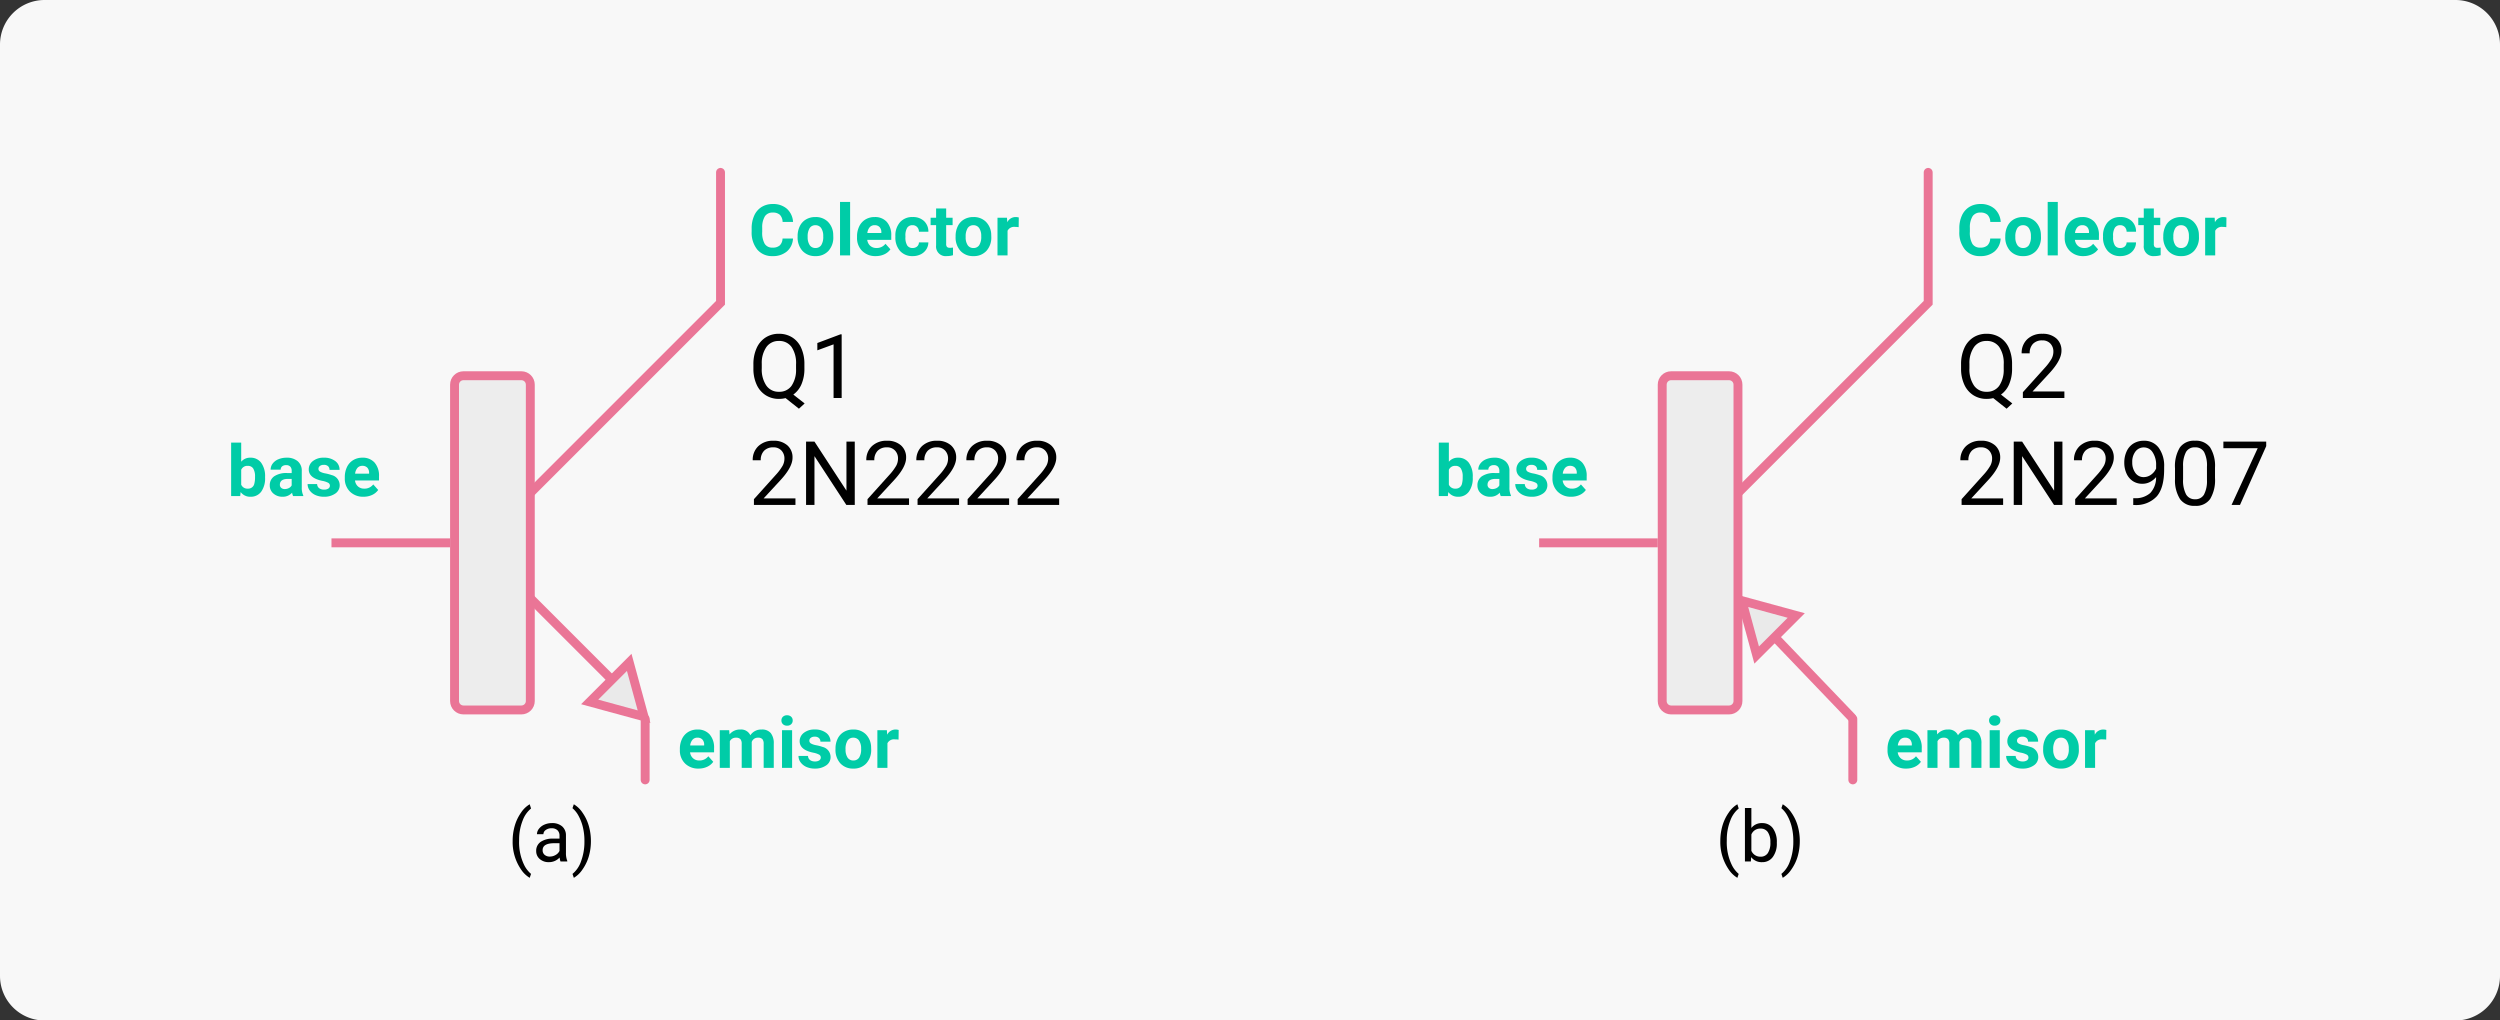 <svg xmlns="http://www.w3.org/2000/svg" width="561" height="229" viewBox="0 0 561 229">
  <rect x="0" y="0" width="561" height="229" fill="#333333" stroke="none"/>
  <g id="Grupo_99593" data-name="Grupo 99593" transform="translate(-520 -1185)">
    <path id="Trazado_104214" data-name="Trazado 104214" d="M10,0H551a10,10,0,0,1,10,10V219a10,10,0,0,1-10,10H10A10,10,0,0,1,0,219V10A10,10,0,0,1,10,0Z" transform="translate(520 1185)" fill="#f8f8f8"/>
    <path id="Trazado_104152" data-name="Trazado 104152" d="M-3766.315-10429.628v29.261l-44.911,44.911v19.15l20.943,20.942" transform="translate(4448 11653.314)" fill="none" stroke="#ea7596" stroke-linecap="round" stroke-width="2"/>
    <g id="Trazado_104215" data-name="Trazado 104215" transform="translate(621 1268.314)" fill="#ededed">
      <path d="M 16 76 L 3 76 C 1.897 76 1 75.103 1 74 L 1 3 C 1 1.897 1.897 1 3 1 L 16 1 C 17.103 1 18 1.897 18 3 L 18 74 C 18 75.103 17.103 76 16 76 Z" stroke="none"/>
      <path d="M 3 2 C 2.449 2 2 2.449 2 3 L 2 74 C 2 74.551 2.449 75 3 75 L 16 75 C 16.551 75 17 74.551 17 74 L 17 3 C 17 2.449 16.551 2 16 2 L 3 2 M 3 0 L 16 0 C 17.657 0 19 1.343 19 3 L 19 74 C 19 75.657 17.657 77 16 77 L 3 77 C 1.343 77 0 75.657 0 74 L 0 3 C 0 1.343 1.343 0 3 0 Z" stroke="none" fill="#ea7596"/>
    </g>
    <path id="Trazado_104216" data-name="Trazado 104216" d="M9.945-3.789A4.025,4.025,0,0,1,8.59-.9,4.76,4.76,0,0,1,5.367.156,4.28,4.28,0,0,1,1.926-1.316,6.038,6.038,0,0,1,.672-5.359v-.7A6.819,6.819,0,0,1,1.25-8.945,4.332,4.332,0,0,1,2.9-10.863a4.629,4.629,0,0,1,2.5-.668A4.637,4.637,0,0,1,8.57-10.477,4.326,4.326,0,0,1,9.961-7.516H7.617A2.376,2.376,0,0,0,7-9.113a2.271,2.271,0,0,0-1.605-.5,1.991,1.991,0,0,0-1.754.84,4.707,4.707,0,0,0-.6,2.605V-5.3a5.038,5.038,0,0,0,.559,2.7,1.954,1.954,0,0,0,1.762.852,2.314,2.314,0,0,0,1.621-.5A2.241,2.241,0,0,0,7.6-3.789ZM10.984-4.3a5.013,5.013,0,0,1,.484-2.242A3.546,3.546,0,0,1,12.863-8.07a4.069,4.069,0,0,1,2.113-.539A3.849,3.849,0,0,1,17.77-7.562a4.2,4.2,0,0,1,1.207,2.844l.016.578A4.418,4.418,0,0,1,17.906-1.02,3.775,3.775,0,0,1,14.992.156a3.793,3.793,0,0,1-2.918-1.172A4.5,4.5,0,0,1,10.984-4.2Zm2.258.164A3.151,3.151,0,0,0,13.7-2.3a1.5,1.5,0,0,0,1.3.637,1.5,1.5,0,0,0,1.281-.629A3.448,3.448,0,0,0,16.734-4.3a3.12,3.12,0,0,0-.461-1.828,1.5,1.5,0,0,0-1.3-.648,1.475,1.475,0,0,0-1.281.645A3.506,3.506,0,0,0,13.242-4.141ZM22.766,0H20.5V-12h2.266Zm5.75.156A4.15,4.15,0,0,1,25.488-.984,4.054,4.054,0,0,1,24.32-4.023v-.219a5.106,5.106,0,0,1,.492-2.277,3.612,3.612,0,0,1,1.395-1.547,3.914,3.914,0,0,1,2.059-.543A3.508,3.508,0,0,1,31-7.516a4.444,4.444,0,0,1,1,3.1v.922H26.609a2.1,2.1,0,0,0,.66,1.328,2,2,0,0,0,1.395.5A2.437,2.437,0,0,0,30.7-2.609l1.109,1.242A3.389,3.389,0,0,1,30.438-.246,4.511,4.511,0,0,1,28.516.156Zm-.258-6.937a1.414,1.414,0,0,0-1.09.453,2.341,2.341,0,0,0-.535,1.3h3.141v-.18a1.669,1.669,0,0,0-.406-1.16A1.459,1.459,0,0,0,28.258-6.781Zm8.531,5.117A1.481,1.481,0,0,0,37.8-2.008a1.2,1.2,0,0,0,.406-.914h2.117a2.9,2.9,0,0,1-.469,1.574A3.093,3.093,0,0,1,38.6-.238a3.949,3.949,0,0,1-1.77.395A3.67,3.67,0,0,1,33.969-1,4.56,4.56,0,0,1,32.922-4.18v-.148a4.508,4.508,0,0,1,1.039-3.117,3.627,3.627,0,0,1,2.852-1.164,3.555,3.555,0,0,1,2.543.9,3.2,3.2,0,0,1,.973,2.4H38.211A1.539,1.539,0,0,0,37.8-6.371a1.358,1.358,0,0,0-1.031-.41,1.361,1.361,0,0,0-1.191.574,3.324,3.324,0,0,0-.4,1.863v.234a3.366,3.366,0,0,0,.4,1.875A1.378,1.378,0,0,0,36.789-1.664Zm7.531-8.867v2.078h1.445V-6.8H44.32v4.219a1.007,1.007,0,0,0,.18.672.9.9,0,0,0,.688.2,3.6,3.6,0,0,0,.664-.055V-.047a4.648,4.648,0,0,1-1.367.2,2.156,2.156,0,0,1-2.422-2.4V-6.8H40.828V-8.453h1.234v-2.078ZM46.438-4.3a5.013,5.013,0,0,1,.484-2.242A3.546,3.546,0,0,1,48.316-8.07a4.069,4.069,0,0,1,2.113-.539,3.849,3.849,0,0,1,2.793,1.047A4.2,4.2,0,0,1,54.43-4.719l.016.578A4.418,4.418,0,0,1,53.359-1.02,3.775,3.775,0,0,1,50.445.156a3.793,3.793,0,0,1-2.918-1.172A4.5,4.5,0,0,1,46.438-4.2Zm2.258.164a3.151,3.151,0,0,0,.453,1.84,1.5,1.5,0,0,0,1.3.637,1.5,1.5,0,0,0,1.281-.629A3.448,3.448,0,0,0,52.188-4.3a3.12,3.12,0,0,0-.461-1.828,1.5,1.5,0,0,0-1.3-.648,1.475,1.475,0,0,0-1.281.645A3.506,3.506,0,0,0,48.7-4.141Zm11.891-2.2a6.134,6.134,0,0,0-.812-.062,1.654,1.654,0,0,0-1.68.867V0H55.836V-8.453h2.133l.063,1.008a2.092,2.092,0,0,1,1.883-1.164,2.366,2.366,0,0,1,.7.1Z" transform="translate(688 1242.314)" fill="#00cca7"/>
    <path id="Trazado_104217" data-name="Trazado 104217" d="M4.758.156A4.15,4.15,0,0,1,1.73-.984,4.054,4.054,0,0,1,.563-4.023v-.219A5.106,5.106,0,0,1,1.055-6.52,3.612,3.612,0,0,1,2.449-8.066a3.914,3.914,0,0,1,2.059-.543,3.508,3.508,0,0,1,2.73,1.094,4.444,4.444,0,0,1,1,3.1v.922H2.852a2.1,2.1,0,0,0,.66,1.328,2,2,0,0,0,1.395.5,2.437,2.437,0,0,0,2.039-.945L8.055-1.367A3.389,3.389,0,0,1,6.68-.246,4.511,4.511,0,0,1,4.758.156ZM4.5-6.781a1.414,1.414,0,0,0-1.09.453,2.341,2.341,0,0,0-.535,1.3H6.016v-.18a1.669,1.669,0,0,0-.406-1.16A1.459,1.459,0,0,0,4.5-6.781Zm7.133-1.672.07.945a2.971,2.971,0,0,1,2.43-1.1A2.255,2.255,0,0,1,16.375-7.32a2.9,2.9,0,0,1,2.539-1.289,2.521,2.521,0,0,1,2.047.8,3.681,3.681,0,0,1,.672,2.41V0H19.367V-5.391a1.61,1.61,0,0,0-.281-1.051,1.246,1.246,0,0,0-.992-.332,1.409,1.409,0,0,0-1.406.969L16.7,0H14.438V-5.383a1.59,1.59,0,0,0-.289-1.062,1.259,1.259,0,0,0-.984-.328,1.463,1.463,0,0,0-1.391.8V0H9.516V-8.453ZM25.75,0H23.484V-8.453H25.75Zm-2.4-10.641a1.112,1.112,0,0,1,.34-.836,1.277,1.277,0,0,1,.926-.328,1.28,1.28,0,0,1,.922.328,1.105,1.105,0,0,1,.344.836,1.108,1.108,0,0,1-.348.844,1.283,1.283,0,0,1-.918.328A1.283,1.283,0,0,1,23.7-9.8,1.108,1.108,0,0,1,23.352-10.641Zm8.836,8.3a.727.727,0,0,0-.41-.652,4.659,4.659,0,0,0-1.316-.426q-3.016-.633-3.016-2.562a2.323,2.323,0,0,1,.934-1.879,3.766,3.766,0,0,1,2.441-.754,4.053,4.053,0,0,1,2.574.758,2.388,2.388,0,0,1,.965,1.969H32.1a1.092,1.092,0,0,0-.312-.8A1.322,1.322,0,0,0,30.813-7a1.351,1.351,0,0,0-.883.258.814.814,0,0,0-.312.656.7.7,0,0,0,.355.605,3.657,3.657,0,0,0,1.2.4,9.8,9.8,0,0,1,1.422.379A2.336,2.336,0,0,1,34.383-2.43a2.2,2.2,0,0,1-.992,1.871,4.28,4.28,0,0,1-2.562.715,4.47,4.47,0,0,1-1.887-.379,3.166,3.166,0,0,1-1.293-1.039,2.414,2.414,0,0,1-.469-1.426H29.32a1.179,1.179,0,0,0,.445.922,1.766,1.766,0,0,0,1.109.32,1.635,1.635,0,0,0,.98-.246A.766.766,0,0,0,32.188-2.336Zm3.3-1.969a5.013,5.013,0,0,1,.484-2.242A3.546,3.546,0,0,1,37.363-8.07a4.069,4.069,0,0,1,2.113-.539A3.849,3.849,0,0,1,42.27-7.562a4.2,4.2,0,0,1,1.207,2.844l.016.578A4.418,4.418,0,0,1,42.406-1.02,3.775,3.775,0,0,1,39.492.156a3.793,3.793,0,0,1-2.918-1.172A4.5,4.5,0,0,1,35.484-4.2Zm2.258.164A3.151,3.151,0,0,0,38.2-2.3a1.5,1.5,0,0,0,1.3.637,1.5,1.5,0,0,0,1.281-.629A3.448,3.448,0,0,0,41.234-4.3a3.12,3.12,0,0,0-.461-1.828,1.5,1.5,0,0,0-1.3-.648,1.475,1.475,0,0,0-1.281.645A3.506,3.506,0,0,0,37.742-4.141Zm11.891-2.2A6.134,6.134,0,0,0,48.82-6.4a1.654,1.654,0,0,0-1.68.867V0H44.883V-8.453h2.133l.063,1.008a2.092,2.092,0,0,1,1.883-1.164,2.366,2.366,0,0,1,.7.1Z" transform="translate(672 1357.314)" fill="#00cca7"/>
    <g id="Trazado_104218" data-name="Trazado 104218" transform="translate(671.607 1341.607) rotate(135)" fill="#eaeaea">
      <path d="M 14.277 13 L 1.723 13 L 8 2.016 L 14.277 13 Z" stroke="none"/>
      <path d="M 8 4.031 L 3.446 12 L 12.554 12 L 8 4.031 M 8 0 L 16 14 L -9.5367431640625e-07 14 L 8 0 Z" stroke="none" fill="#ea7596"/>
    </g>
    <path id="Trazado_104219" data-name="Trazado 104219" d="M12.51-6.65a8.782,8.782,0,0,1-.654,3.55A5.485,5.485,0,0,1,10.02-.771l2.539,1.992L11.279,2.4,8.281.02A6.1,6.1,0,0,1,6.8.2,5.434,5.434,0,0,1,3.818-.63,5.453,5.453,0,0,1,1.8-2.983a8.439,8.439,0,0,1-.737-3.54V-7.549a8.691,8.691,0,0,1,.713-3.623,5.434,5.434,0,0,1,2.017-2.407,5.411,5.411,0,0,1,2.983-.835,5.505,5.505,0,0,1,3.022.83A5.355,5.355,0,0,1,11.807-11.2a8.77,8.77,0,0,1,.7,3.638Zm-1.875-.918a6.453,6.453,0,0,0-1-3.872A3.332,3.332,0,0,0,6.777-12.8,3.3,3.3,0,0,0,3.989-11.45,6.245,6.245,0,0,0,2.939-7.7V-6.65A6.434,6.434,0,0,0,3.96-2.8,3.308,3.308,0,0,0,6.8-1.4,3.314,3.314,0,0,0,9.609-2.72a6.348,6.348,0,0,0,1.025-3.794ZM20.869,0H19.053V-12.041L15.41-10.7v-1.641l5.176-1.943h.283Z" transform="translate(688 1274.314)"/>
    <path id="Trazado_104220" data-name="Trazado 104220" d="M10.5,0H1.182V-1.3L6.1-6.768A11.693,11.693,0,0,0,7.612-8.784a3.366,3.366,0,0,0,.415-1.606,2.551,2.551,0,0,0-.674-1.826,2.356,2.356,0,0,0-1.8-.713,2.79,2.79,0,0,0-2.095.767,2.928,2.928,0,0,0-.747,2.134H.908A4.194,4.194,0,0,1,2.173-13.2a4.688,4.688,0,0,1,3.384-1.211,4.5,4.5,0,0,1,3.135,1.04,3.548,3.548,0,0,1,1.152,2.769q0,2.1-2.676,5L3.359-1.475H10.5ZM23.809,0H21.924L14.766-10.957V0H12.881V-14.219h1.885L21.943-3.213V-14.219h1.865ZM35.986,0H26.67V-1.3l4.922-5.469A11.693,11.693,0,0,0,33.1-8.784a3.366,3.366,0,0,0,.415-1.606,2.551,2.551,0,0,0-.674-1.826,2.356,2.356,0,0,0-1.8-.713,2.79,2.79,0,0,0-2.095.767,2.928,2.928,0,0,0-.747,2.134H26.4A4.194,4.194,0,0,1,27.661-13.2a4.688,4.688,0,0,1,3.384-1.211,4.5,4.5,0,0,1,3.135,1.04,3.548,3.548,0,0,1,1.152,2.769q0,2.1-2.676,5L28.848-1.475h7.139Zm11.23,0H37.9V-1.3l4.922-5.469a11.693,11.693,0,0,0,1.509-2.017,3.366,3.366,0,0,0,.415-1.606,2.551,2.551,0,0,0-.674-1.826,2.356,2.356,0,0,0-1.8-.713,2.79,2.79,0,0,0-2.095.767,2.928,2.928,0,0,0-.747,2.134H37.627A4.194,4.194,0,0,1,38.892-13.2a4.688,4.688,0,0,1,3.384-1.211,4.5,4.5,0,0,1,3.135,1.04,3.548,3.548,0,0,1,1.152,2.769q0,2.1-2.676,5L40.078-1.475h7.139Zm11.23,0H49.131V-1.3l4.922-5.469a11.693,11.693,0,0,0,1.509-2.017,3.366,3.366,0,0,0,.415-1.606,2.551,2.551,0,0,0-.674-1.826,2.356,2.356,0,0,0-1.8-.713,2.79,2.79,0,0,0-2.095.767,2.928,2.928,0,0,0-.747,2.134H48.857A4.194,4.194,0,0,1,50.122-13.2a4.688,4.688,0,0,1,3.384-1.211,4.5,4.5,0,0,1,3.135,1.04,3.548,3.548,0,0,1,1.152,2.769q0,2.1-2.676,5L51.309-1.475h7.139Zm11.23,0H60.361V-1.3l4.922-5.469a11.693,11.693,0,0,0,1.509-2.017,3.366,3.366,0,0,0,.415-1.606,2.551,2.551,0,0,0-.674-1.826,2.356,2.356,0,0,0-1.8-.713,2.79,2.79,0,0,0-2.095.767,2.928,2.928,0,0,0-.747,2.134H60.088A4.194,4.194,0,0,1,61.353-13.2a4.688,4.688,0,0,1,3.384-1.211,4.5,4.5,0,0,1,3.135,1.04,3.548,3.548,0,0,1,1.152,2.769q0,2.1-2.676,5L62.539-1.475h7.139Z" transform="translate(688 1298.314)"/>
    <path id="Trazado_104153" data-name="Trazado 104153" d="M-3783.227-9975v13.693" transform="translate(4448 11321.314)" fill="none" stroke="#ea7596" stroke-linecap="round" stroke-width="2"/>
    <path id="Trazado_104221" data-name="Trazado 104221" d="M1.039-4.617a12.079,12.079,0,0,1,.473-3.391,9.85,9.85,0,0,1,1.41-2.953,6,6,0,0,1,1.945-1.875l.3.953A6.222,6.222,0,0,0,3.293-9.211a11.583,11.583,0,0,0-.8,4.023l-.008.664A11.643,11.643,0,0,0,3.586.711,6.252,6.252,0,0,0,5.164,2.789l-.3.883A6.192,6.192,0,0,1,2.883,1.734,10.859,10.859,0,0,1,1.039-4.617ZM11.781,0a3.036,3.036,0,0,1-.2-.891A3.225,3.225,0,0,1,9.172.156,2.984,2.984,0,0,1,7.121-.551a2.287,2.287,0,0,1-.8-1.793,2.39,2.39,0,0,1,1-2.051,4.733,4.733,0,0,1,2.824-.73h1.406v-.664A1.623,1.623,0,0,0,11.1-7a1.821,1.821,0,0,0-1.336-.449,2.107,2.107,0,0,0-1.3.391,1.151,1.151,0,0,0-.523.945H6.492a2,2,0,0,1,.449-1.223A3.066,3.066,0,0,1,8.16-8.266a4.1,4.1,0,0,1,1.691-.344,3.342,3.342,0,0,1,2.289.73A2.635,2.635,0,0,1,13-5.867v3.891a4.757,4.757,0,0,0,.3,1.852V0Zm-2.4-1.1a2.54,2.54,0,0,0,1.289-.352,2.127,2.127,0,0,0,.883-.914V-4.1H10.422q-2.656,0-2.656,1.555a1.316,1.316,0,0,0,.453,1.063A1.742,1.742,0,0,0,9.383-1.1ZM18.6-4.539a12.084,12.084,0,0,1-.457,3.34,9.876,9.876,0,0,1-1.4,2.949,6.127,6.127,0,0,1-1.973,1.922l-.3-.883A6.281,6.281,0,0,0,16.4-.074a12.387,12.387,0,0,0,.746-4.309v-.25A12.861,12.861,0,0,0,16.8-7.684a10.3,10.3,0,0,0-.957-2.527,5.838,5.838,0,0,0-1.379-1.742l.3-.883a6.1,6.1,0,0,1,1.965,1.906,9.9,9.9,0,0,1,1.4,2.945A12.363,12.363,0,0,1,18.6-4.539Z" transform="translate(634 1378.314)"/>
    <path id="Trazado_104154" data-name="Trazado 104154" d="M-3827-10013.5h-26.617" transform="translate(4448 11320.314)" fill="none" stroke="#ea7596" stroke-width="2"/>
    <path id="Trazado_104222" data-name="Trazado 104222" d="M8.484-4.148A5.119,5.119,0,0,1,7.617-.98,2.872,2.872,0,0,1,5.2.156,2.639,2.639,0,0,1,3-.9L2.9,0H.867V-12H3.125v4.3A2.571,2.571,0,0,1,5.18-8.609,2.9,2.9,0,0,1,7.605-7.473a5.126,5.126,0,0,1,.879,3.2ZM6.227-4.312A3.363,3.363,0,0,0,5.82-6.184a1.374,1.374,0,0,0-1.211-.59,1.489,1.489,0,0,0-1.484.883v3.336a1.509,1.509,0,0,0,1.5.891A1.394,1.394,0,0,0,6.063-2.742,5.562,5.562,0,0,0,6.227-4.312ZM14.773,0a2.507,2.507,0,0,1-.227-.758,2.732,2.732,0,0,1-2.133.914,3,3,0,0,1-2.059-.719,2.312,2.312,0,0,1-.816-1.812,2.389,2.389,0,0,1,1-2.062,4.915,4.915,0,0,1,2.879-.727h1.039v-.484a1.393,1.393,0,0,0-.3-.937,1.183,1.183,0,0,0-.949-.352,1.345,1.345,0,0,0-.895.273.929.929,0,0,0-.324.75H9.727a2.268,2.268,0,0,1,.453-1.359,3,3,0,0,1,1.281-.98,4.669,4.669,0,0,1,1.859-.355,3.689,3.689,0,0,1,2.48.785,2.747,2.747,0,0,1,.918,2.207v3.664a4.041,4.041,0,0,0,.336,1.82V0ZM12.906-1.57a1.945,1.945,0,0,0,.922-.223,1.462,1.462,0,0,0,.625-.6V-3.844h-.844q-1.7,0-1.8,1.172l-.008.133a.9.9,0,0,0,.3.7A1.153,1.153,0,0,0,12.906-1.57Zm10.125-.766a.727.727,0,0,0-.41-.652A4.659,4.659,0,0,0,21.3-3.414q-3.016-.633-3.016-2.562a2.323,2.323,0,0,1,.934-1.879,3.766,3.766,0,0,1,2.441-.754,4.053,4.053,0,0,1,2.574.758A2.388,2.388,0,0,1,25.2-5.883H22.945a1.092,1.092,0,0,0-.312-.8A1.322,1.322,0,0,0,21.656-7a1.351,1.351,0,0,0-.883.258.814.814,0,0,0-.312.656.7.7,0,0,0,.355.605,3.657,3.657,0,0,0,1.2.4,9.8,9.8,0,0,1,1.422.379A2.336,2.336,0,0,1,25.227-2.43a2.2,2.2,0,0,1-.992,1.871,4.28,4.28,0,0,1-2.562.715,4.47,4.47,0,0,1-1.887-.379,3.166,3.166,0,0,1-1.293-1.039,2.414,2.414,0,0,1-.469-1.426h2.141a1.179,1.179,0,0,0,.445.922,1.766,1.766,0,0,0,1.109.32,1.635,1.635,0,0,0,.98-.246A.766.766,0,0,0,23.031-2.336ZM30.57.156A4.15,4.15,0,0,1,27.543-.984a4.054,4.054,0,0,1-1.168-3.039v-.219a5.106,5.106,0,0,1,.492-2.277,3.612,3.612,0,0,1,1.395-1.547,3.914,3.914,0,0,1,2.059-.543,3.508,3.508,0,0,1,2.73,1.094,4.444,4.444,0,0,1,1,3.1v.922H28.664a2.1,2.1,0,0,0,.66,1.328,2,2,0,0,0,1.395.5,2.437,2.437,0,0,0,2.039-.945l1.109,1.242A3.389,3.389,0,0,1,32.492-.246,4.511,4.511,0,0,1,30.57.156Zm-.258-6.937a1.414,1.414,0,0,0-1.09.453,2.341,2.341,0,0,0-.535,1.3h3.141v-.18a1.669,1.669,0,0,0-.406-1.16A1.459,1.459,0,0,0,30.313-6.781Z" transform="translate(571 1296.314)" fill="#00cca7"/>
    <path id="Trazado_104155" data-name="Trazado 104155" d="M-3766.315-10429.628v29.261l-44.911,44.911v19.15l27.721,28.948" transform="translate(4719 11653.314)" fill="none" stroke="#ea7596" stroke-linecap="round" stroke-width="2"/>
    <g id="Trazado_104223" data-name="Trazado 104223" transform="translate(892 1268.314)" fill="#ededed">
      <path d="M 16 76 L 3 76 C 1.897 76 1 75.103 1 74 L 1 3 C 1 1.897 1.897 1 3 1 L 16 1 C 17.103 1 18 1.897 18 3 L 18 74 C 18 75.103 17.103 76 16 76 Z" stroke="none"/>
      <path d="M 3 2 C 2.449 2 2 2.449 2 3 L 2 74 C 2 74.551 2.449 75 3 75 L 16 75 C 16.551 75 17 74.551 17 74 L 17 3 C 17 2.449 16.551 2 16 2 L 3 2 M 3 0 L 16 0 C 17.657 0 19 1.343 19 3 L 19 74 C 19 75.657 17.657 77 16 77 L 3 77 C 1.343 77 0 75.657 0 74 L 0 3 C 0 1.343 1.343 0 3 0 Z" stroke="none" fill="#ea7596"/>
    </g>
    <path id="Trazado_104224" data-name="Trazado 104224" d="M9.945-3.789A4.025,4.025,0,0,1,8.59-.9,4.76,4.76,0,0,1,5.367.156,4.28,4.28,0,0,1,1.926-1.316,6.038,6.038,0,0,1,.672-5.359v-.7A6.819,6.819,0,0,1,1.25-8.945,4.332,4.332,0,0,1,2.9-10.863a4.629,4.629,0,0,1,2.5-.668A4.637,4.637,0,0,1,8.57-10.477,4.326,4.326,0,0,1,9.961-7.516H7.617A2.376,2.376,0,0,0,7-9.113a2.271,2.271,0,0,0-1.605-.5,1.991,1.991,0,0,0-1.754.84,4.707,4.707,0,0,0-.6,2.605V-5.3a5.038,5.038,0,0,0,.559,2.7,1.954,1.954,0,0,0,1.762.852,2.314,2.314,0,0,0,1.621-.5A2.241,2.241,0,0,0,7.6-3.789ZM10.984-4.3a5.013,5.013,0,0,1,.484-2.242A3.546,3.546,0,0,1,12.863-8.07a4.069,4.069,0,0,1,2.113-.539A3.849,3.849,0,0,1,17.77-7.562a4.2,4.2,0,0,1,1.207,2.844l.016.578A4.418,4.418,0,0,1,17.906-1.02,3.775,3.775,0,0,1,14.992.156a3.793,3.793,0,0,1-2.918-1.172A4.5,4.5,0,0,1,10.984-4.2Zm2.258.164A3.151,3.151,0,0,0,13.7-2.3a1.5,1.5,0,0,0,1.3.637,1.5,1.5,0,0,0,1.281-.629A3.448,3.448,0,0,0,16.734-4.3a3.12,3.12,0,0,0-.461-1.828,1.5,1.5,0,0,0-1.3-.648,1.475,1.475,0,0,0-1.281.645A3.506,3.506,0,0,0,13.242-4.141ZM22.766,0H20.5V-12h2.266Zm5.75.156A4.15,4.15,0,0,1,25.488-.984,4.054,4.054,0,0,1,24.32-4.023v-.219a5.106,5.106,0,0,1,.492-2.277,3.612,3.612,0,0,1,1.395-1.547,3.914,3.914,0,0,1,2.059-.543A3.508,3.508,0,0,1,31-7.516a4.444,4.444,0,0,1,1,3.1v.922H26.609a2.1,2.1,0,0,0,.66,1.328,2,2,0,0,0,1.395.5A2.437,2.437,0,0,0,30.7-2.609l1.109,1.242A3.389,3.389,0,0,1,30.438-.246,4.511,4.511,0,0,1,28.516.156Zm-.258-6.937a1.414,1.414,0,0,0-1.09.453,2.341,2.341,0,0,0-.535,1.3h3.141v-.18a1.669,1.669,0,0,0-.406-1.16A1.459,1.459,0,0,0,28.258-6.781Zm8.531,5.117A1.481,1.481,0,0,0,37.8-2.008a1.2,1.2,0,0,0,.406-.914h2.117a2.9,2.9,0,0,1-.469,1.574A3.093,3.093,0,0,1,38.6-.238a3.949,3.949,0,0,1-1.77.395A3.67,3.67,0,0,1,33.969-1,4.56,4.56,0,0,1,32.922-4.18v-.148a4.508,4.508,0,0,1,1.039-3.117,3.627,3.627,0,0,1,2.852-1.164,3.555,3.555,0,0,1,2.543.9,3.2,3.2,0,0,1,.973,2.4H38.211A1.539,1.539,0,0,0,37.8-6.371a1.358,1.358,0,0,0-1.031-.41,1.361,1.361,0,0,0-1.191.574,3.324,3.324,0,0,0-.4,1.863v.234a3.366,3.366,0,0,0,.4,1.875A1.378,1.378,0,0,0,36.789-1.664Zm7.531-8.867v2.078h1.445V-6.8H44.32v4.219a1.007,1.007,0,0,0,.18.672.9.9,0,0,0,.688.2,3.6,3.6,0,0,0,.664-.055V-.047a4.648,4.648,0,0,1-1.367.2,2.156,2.156,0,0,1-2.422-2.4V-6.8H40.828V-8.453h1.234v-2.078ZM46.438-4.3a5.013,5.013,0,0,1,.484-2.242A3.546,3.546,0,0,1,48.316-8.07a4.069,4.069,0,0,1,2.113-.539,3.849,3.849,0,0,1,2.793,1.047A4.2,4.2,0,0,1,54.43-4.719l.016.578A4.418,4.418,0,0,1,53.359-1.02,3.775,3.775,0,0,1,50.445.156a3.793,3.793,0,0,1-2.918-1.172A4.5,4.5,0,0,1,46.438-4.2Zm2.258.164a3.151,3.151,0,0,0,.453,1.84,1.5,1.5,0,0,0,1.3.637,1.5,1.5,0,0,0,1.281-.629A3.448,3.448,0,0,0,52.188-4.3a3.12,3.12,0,0,0-.461-1.828,1.5,1.5,0,0,0-1.3-.648,1.475,1.475,0,0,0-1.281.645A3.506,3.506,0,0,0,48.7-4.141Zm11.891-2.2a6.134,6.134,0,0,0-.812-.062,1.654,1.654,0,0,0-1.68.867V0H55.836V-8.453h2.133l.063,1.008a2.092,2.092,0,0,1,1.883-1.164,2.366,2.366,0,0,1,.7.1Z" transform="translate(959 1242.314)" fill="#00cca7"/>
    <path id="Trazado_104225" data-name="Trazado 104225" d="M4.758.156A4.15,4.15,0,0,1,1.73-.984,4.054,4.054,0,0,1,.563-4.023v-.219A5.106,5.106,0,0,1,1.055-6.52,3.612,3.612,0,0,1,2.449-8.066a3.914,3.914,0,0,1,2.059-.543,3.508,3.508,0,0,1,2.73,1.094,4.444,4.444,0,0,1,1,3.1v.922H2.852a2.1,2.1,0,0,0,.66,1.328,2,2,0,0,0,1.395.5,2.437,2.437,0,0,0,2.039-.945L8.055-1.367A3.389,3.389,0,0,1,6.68-.246,4.511,4.511,0,0,1,4.758.156ZM4.5-6.781a1.414,1.414,0,0,0-1.09.453,2.341,2.341,0,0,0-.535,1.3H6.016v-.18a1.669,1.669,0,0,0-.406-1.16A1.459,1.459,0,0,0,4.5-6.781Zm7.133-1.672.07.945a2.971,2.971,0,0,1,2.43-1.1A2.255,2.255,0,0,1,16.375-7.32a2.9,2.9,0,0,1,2.539-1.289,2.521,2.521,0,0,1,2.047.8,3.681,3.681,0,0,1,.672,2.41V0H19.367V-5.391a1.61,1.61,0,0,0-.281-1.051,1.246,1.246,0,0,0-.992-.332,1.409,1.409,0,0,0-1.406.969L16.7,0H14.438V-5.383a1.59,1.59,0,0,0-.289-1.062,1.259,1.259,0,0,0-.984-.328,1.463,1.463,0,0,0-1.391.8V0H9.516V-8.453ZM25.75,0H23.484V-8.453H25.75Zm-2.4-10.641a1.112,1.112,0,0,1,.34-.836,1.277,1.277,0,0,1,.926-.328,1.28,1.28,0,0,1,.922.328,1.105,1.105,0,0,1,.344.836,1.108,1.108,0,0,1-.348.844,1.283,1.283,0,0,1-.918.328A1.283,1.283,0,0,1,23.7-9.8,1.108,1.108,0,0,1,23.352-10.641Zm8.836,8.3a.727.727,0,0,0-.41-.652,4.659,4.659,0,0,0-1.316-.426q-3.016-.633-3.016-2.562a2.323,2.323,0,0,1,.934-1.879,3.766,3.766,0,0,1,2.441-.754,4.053,4.053,0,0,1,2.574.758,2.388,2.388,0,0,1,.965,1.969H32.1a1.092,1.092,0,0,0-.312-.8A1.322,1.322,0,0,0,30.813-7a1.351,1.351,0,0,0-.883.258.814.814,0,0,0-.312.656.7.7,0,0,0,.355.605,3.657,3.657,0,0,0,1.2.4,9.8,9.8,0,0,1,1.422.379A2.336,2.336,0,0,1,34.383-2.43a2.2,2.2,0,0,1-.992,1.871,4.28,4.28,0,0,1-2.562.715,4.47,4.47,0,0,1-1.887-.379,3.166,3.166,0,0,1-1.293-1.039,2.414,2.414,0,0,1-.469-1.426H29.32a1.179,1.179,0,0,0,.445.922,1.766,1.766,0,0,0,1.109.32,1.635,1.635,0,0,0,.98-.246A.766.766,0,0,0,32.188-2.336Zm3.3-1.969a5.013,5.013,0,0,1,.484-2.242A3.546,3.546,0,0,1,37.363-8.07a4.069,4.069,0,0,1,2.113-.539A3.849,3.849,0,0,1,42.27-7.562a4.2,4.2,0,0,1,1.207,2.844l.016.578A4.418,4.418,0,0,1,42.406-1.02,3.775,3.775,0,0,1,39.492.156a3.793,3.793,0,0,1-2.918-1.172A4.5,4.5,0,0,1,35.484-4.2Zm2.258.164A3.151,3.151,0,0,0,38.2-2.3a1.5,1.5,0,0,0,1.3.637,1.5,1.5,0,0,0,1.281-.629A3.448,3.448,0,0,0,41.234-4.3a3.12,3.12,0,0,0-.461-1.828,1.5,1.5,0,0,0-1.3-.648,1.475,1.475,0,0,0-1.281.645A3.506,3.506,0,0,0,37.742-4.141Zm11.891-2.2A6.134,6.134,0,0,0,48.82-6.4a1.654,1.654,0,0,0-1.68.867V0H44.883V-8.453h2.133l.063,1.008a2.092,2.092,0,0,1,1.883-1.164,2.366,2.366,0,0,1,.7.1Z" transform="translate(943 1357.314)" fill="#00cca7"/>
    <g id="Trazado_104226" data-name="Trazado 104226" transform="translate(903.787 1324.021) rotate(-45)" fill="#eaeaea">
      <path d="M 14.277 13 L 1.723 13 L 8 2.016 L 14.277 13 Z" stroke="none"/>
      <path d="M 8 4.031 L 3.446 12 L 12.554 12 L 8 4.031 M 8 0 L 16 14 L -9.5367431640625e-07 14 L 8 0 Z" stroke="none" fill="#ea7596"/>
    </g>
    <path id="Trazado_104227" data-name="Trazado 104227" d="M12.51-6.65a8.782,8.782,0,0,1-.654,3.55A5.485,5.485,0,0,1,10.02-.771l2.539,1.992L11.279,2.4,8.281.02A6.1,6.1,0,0,1,6.8.2,5.434,5.434,0,0,1,3.818-.63,5.453,5.453,0,0,1,1.8-2.983a8.439,8.439,0,0,1-.737-3.54V-7.549a8.691,8.691,0,0,1,.713-3.623,5.434,5.434,0,0,1,2.017-2.407,5.411,5.411,0,0,1,2.983-.835,5.505,5.505,0,0,1,3.022.83A5.355,5.355,0,0,1,11.807-11.2a8.77,8.77,0,0,1,.7,3.638Zm-1.875-.918a6.453,6.453,0,0,0-1-3.872A3.332,3.332,0,0,0,6.777-12.8,3.3,3.3,0,0,0,3.989-11.45,6.245,6.245,0,0,0,2.939-7.7V-6.65A6.434,6.434,0,0,0,3.96-2.8,3.308,3.308,0,0,0,6.8-1.4,3.314,3.314,0,0,0,9.609-2.72a6.348,6.348,0,0,0,1.025-3.794ZM24.248,0H14.932V-1.3l4.922-5.469a11.693,11.693,0,0,0,1.509-2.017,3.366,3.366,0,0,0,.415-1.606,2.551,2.551,0,0,0-.674-1.826,2.356,2.356,0,0,0-1.8-.713,2.79,2.79,0,0,0-2.095.767,2.928,2.928,0,0,0-.747,2.134H14.658A4.194,4.194,0,0,1,15.923-13.2a4.688,4.688,0,0,1,3.384-1.211,4.5,4.5,0,0,1,3.135,1.04,3.548,3.548,0,0,1,1.152,2.769q0,2.1-2.676,5L17.109-1.475h7.139Z" transform="translate(959 1274.314)"/>
    <path id="Trazado_104228" data-name="Trazado 104228" d="M10.5,0H1.182V-1.3L6.1-6.768A11.693,11.693,0,0,0,7.612-8.784a3.366,3.366,0,0,0,.415-1.606,2.551,2.551,0,0,0-.674-1.826,2.356,2.356,0,0,0-1.8-.713,2.79,2.79,0,0,0-2.095.767,2.928,2.928,0,0,0-.747,2.134H.908A4.194,4.194,0,0,1,2.173-13.2a4.688,4.688,0,0,1,3.384-1.211,4.5,4.5,0,0,1,3.135,1.04,3.548,3.548,0,0,1,1.152,2.769q0,2.1-2.676,5L3.359-1.475H10.5ZM23.809,0H21.924L14.766-10.957V0H12.881V-14.219h1.885L21.943-3.213V-14.219h1.865ZM35.986,0H26.67V-1.3l4.922-5.469A11.693,11.693,0,0,0,33.1-8.784a3.366,3.366,0,0,0,.415-1.606,2.551,2.551,0,0,0-.674-1.826,2.356,2.356,0,0,0-1.8-.713,2.79,2.79,0,0,0-2.095.767,2.928,2.928,0,0,0-.747,2.134H26.4A4.194,4.194,0,0,1,27.661-13.2a4.688,4.688,0,0,1,3.384-1.211,4.5,4.5,0,0,1,3.135,1.04,3.548,3.548,0,0,1,1.152,2.769q0,2.1-2.676,5L28.848-1.475h7.139Zm8.838-6.25a4.42,4.42,0,0,1-1.353,1.084,3.67,3.67,0,0,1-1.724.41A3.788,3.788,0,0,1,39.6-5.361a3.936,3.936,0,0,1-1.411-1.7,5.809,5.809,0,0,1-.5-2.427,5.919,5.919,0,0,1,.542-2.568,3.981,3.981,0,0,1,1.538-1.748,4.386,4.386,0,0,1,2.324-.605,3.971,3.971,0,0,1,3.325,1.577,6.879,6.879,0,0,1,1.216,4.3v.527q0,4.15-1.641,6.06A6.3,6.3,0,0,1,40.049.01H39.7V-1.514h.381a4.968,4.968,0,0,0,3.438-1.167A5.013,5.013,0,0,0,44.824-6.25Zm-2.783,0a2.79,2.79,0,0,0,1.675-.557,3.281,3.281,0,0,0,1.118-1.377v-.723a4.972,4.972,0,0,0-.771-2.891,2.3,2.3,0,0,0-1.953-1.113A2.32,2.32,0,0,0,40.2-12a3.767,3.767,0,0,0-.723,2.407,3.92,3.92,0,0,0,.7,2.4A2.211,2.211,0,0,0,42.041-6.25Zm16.006.186a8.263,8.263,0,0,1-1.084,4.717A3.855,3.855,0,0,1,53.574.2a3.883,3.883,0,0,1-3.369-1.509A7.843,7.843,0,0,1,49.072-5.82V-8.232a8.079,8.079,0,0,1,1.084-4.658,3.885,3.885,0,0,1,3.4-1.523,3.92,3.92,0,0,1,3.379,1.47,7.8,7.8,0,0,1,1.113,4.536ZM56.24-8.535A6.62,6.62,0,0,0,55.6-11.88a2.218,2.218,0,0,0-2.041-1.05,2.189,2.189,0,0,0-2.021,1.045,6.464,6.464,0,0,0-.654,3.213v2.891a6.726,6.726,0,0,0,.669,3.4,2.214,2.214,0,0,0,2.026,1.1,2.184,2.184,0,0,0,1.987-1.035,6.483,6.483,0,0,0,.679-3.262Zm13.3-4.668L63.652,0H61.758l5.869-12.734h-7.7v-1.484h9.609Z" transform="translate(959 1298.314)"/>
    <path id="Trazado_104156" data-name="Trazado 104156" d="M-3783.227-9975v13.693" transform="translate(4719 11321.314)" fill="none" stroke="#ea7596" stroke-linecap="round" stroke-width="2"/>
    <path id="Trazado_104229" data-name="Trazado 104229" d="M1.039-4.617a12.079,12.079,0,0,1,.473-3.391,9.85,9.85,0,0,1,1.41-2.953,6,6,0,0,1,1.945-1.875l.3.953A6.222,6.222,0,0,0,3.293-9.211a11.583,11.583,0,0,0-.8,4.023l-.008.664A11.643,11.643,0,0,0,3.586.711,6.252,6.252,0,0,0,5.164,2.789l-.3.883A6.192,6.192,0,0,1,2.883,1.734,10.859,10.859,0,0,1,1.039-4.617Zm12.68.484a5.026,5.026,0,0,1-.891,3.113A2.846,2.846,0,0,1,10.438.156,2.947,2.947,0,0,1,7.961-.977L7.891,0H6.563V-12H8.008v4.477a2.93,2.93,0,0,1,2.414-1.086A2.863,2.863,0,0,1,12.84-7.445a5.177,5.177,0,0,1,.879,3.188ZM12.273-4.3a3.906,3.906,0,0,0-.57-2.281,1.888,1.888,0,0,0-1.641-.8A2.122,2.122,0,0,0,8.008-6.055V-2.4a2.181,2.181,0,0,0,2.07,1.328,1.878,1.878,0,0,0,1.617-.8A4.153,4.153,0,0,0,12.273-4.3Zm6.6-.242a12.084,12.084,0,0,1-.457,3.34,9.876,9.876,0,0,1-1.4,2.949,6.127,6.127,0,0,1-1.973,1.922l-.3-.883A6.281,6.281,0,0,0,16.676-.074a12.387,12.387,0,0,0,.746-4.309v-.25a12.861,12.861,0,0,0-.344-3.051,10.3,10.3,0,0,0-.957-2.527,5.838,5.838,0,0,0-1.379-1.742l.3-.883a6.1,6.1,0,0,1,1.965,1.906,9.9,9.9,0,0,1,1.4,2.945A12.363,12.363,0,0,1,18.875-4.539Z" transform="translate(905 1378.314)"/>
    <path id="Trazado_104157" data-name="Trazado 104157" d="M-3827-10013.5h-26.617" transform="translate(4719 11320.314)" fill="none" stroke="#ea7596" stroke-width="2"/>
    <path id="Trazado_104230" data-name="Trazado 104230" d="M8.484-4.148A5.119,5.119,0,0,1,7.617-.98,2.872,2.872,0,0,1,5.2.156,2.639,2.639,0,0,1,3-.9L2.9,0H.867V-12H3.125v4.3A2.571,2.571,0,0,1,5.18-8.609,2.9,2.9,0,0,1,7.605-7.473a5.126,5.126,0,0,1,.879,3.2ZM6.227-4.312A3.363,3.363,0,0,0,5.82-6.184a1.374,1.374,0,0,0-1.211-.59,1.489,1.489,0,0,0-1.484.883v3.336a1.509,1.509,0,0,0,1.5.891A1.394,1.394,0,0,0,6.063-2.742,5.562,5.562,0,0,0,6.227-4.312ZM14.773,0a2.507,2.507,0,0,1-.227-.758,2.732,2.732,0,0,1-2.133.914,3,3,0,0,1-2.059-.719,2.312,2.312,0,0,1-.816-1.812,2.389,2.389,0,0,1,1-2.062,4.915,4.915,0,0,1,2.879-.727h1.039v-.484a1.393,1.393,0,0,0-.3-.937,1.183,1.183,0,0,0-.949-.352,1.345,1.345,0,0,0-.895.273.929.929,0,0,0-.324.75H9.727a2.268,2.268,0,0,1,.453-1.359,3,3,0,0,1,1.281-.98,4.669,4.669,0,0,1,1.859-.355,3.689,3.689,0,0,1,2.48.785,2.747,2.747,0,0,1,.918,2.207v3.664a4.041,4.041,0,0,0,.336,1.82V0ZM12.906-1.57a1.945,1.945,0,0,0,.922-.223,1.462,1.462,0,0,0,.625-.6V-3.844h-.844q-1.7,0-1.8,1.172l-.008.133a.9.9,0,0,0,.3.7A1.153,1.153,0,0,0,12.906-1.57Zm10.125-.766a.727.727,0,0,0-.41-.652A4.659,4.659,0,0,0,21.3-3.414q-3.016-.633-3.016-2.562a2.323,2.323,0,0,1,.934-1.879,3.766,3.766,0,0,1,2.441-.754,4.053,4.053,0,0,1,2.574.758A2.388,2.388,0,0,1,25.2-5.883H22.945a1.092,1.092,0,0,0-.312-.8A1.322,1.322,0,0,0,21.656-7a1.351,1.351,0,0,0-.883.258.814.814,0,0,0-.312.656.7.7,0,0,0,.355.605,3.657,3.657,0,0,0,1.2.4,9.8,9.8,0,0,1,1.422.379A2.336,2.336,0,0,1,25.227-2.43a2.2,2.2,0,0,1-.992,1.871,4.28,4.28,0,0,1-2.562.715,4.47,4.47,0,0,1-1.887-.379,3.166,3.166,0,0,1-1.293-1.039,2.414,2.414,0,0,1-.469-1.426h2.141a1.179,1.179,0,0,0,.445.922,1.766,1.766,0,0,0,1.109.32,1.635,1.635,0,0,0,.98-.246A.766.766,0,0,0,23.031-2.336ZM30.57.156A4.15,4.15,0,0,1,27.543-.984a4.054,4.054,0,0,1-1.168-3.039v-.219a5.106,5.106,0,0,1,.492-2.277,3.612,3.612,0,0,1,1.395-1.547,3.914,3.914,0,0,1,2.059-.543,3.508,3.508,0,0,1,2.73,1.094,4.444,4.444,0,0,1,1,3.1v.922H28.664a2.1,2.1,0,0,0,.66,1.328,2,2,0,0,0,1.395.5,2.437,2.437,0,0,0,2.039-.945l1.109,1.242A3.389,3.389,0,0,1,32.492-.246,4.511,4.511,0,0,1,30.57.156Zm-.258-6.937a1.414,1.414,0,0,0-1.09.453,2.341,2.341,0,0,0-.535,1.3h3.141v-.18a1.669,1.669,0,0,0-.406-1.16A1.459,1.459,0,0,0,30.313-6.781Z" transform="translate(842 1296.314)" fill="#00cca7"/>
  </g>
</svg>
